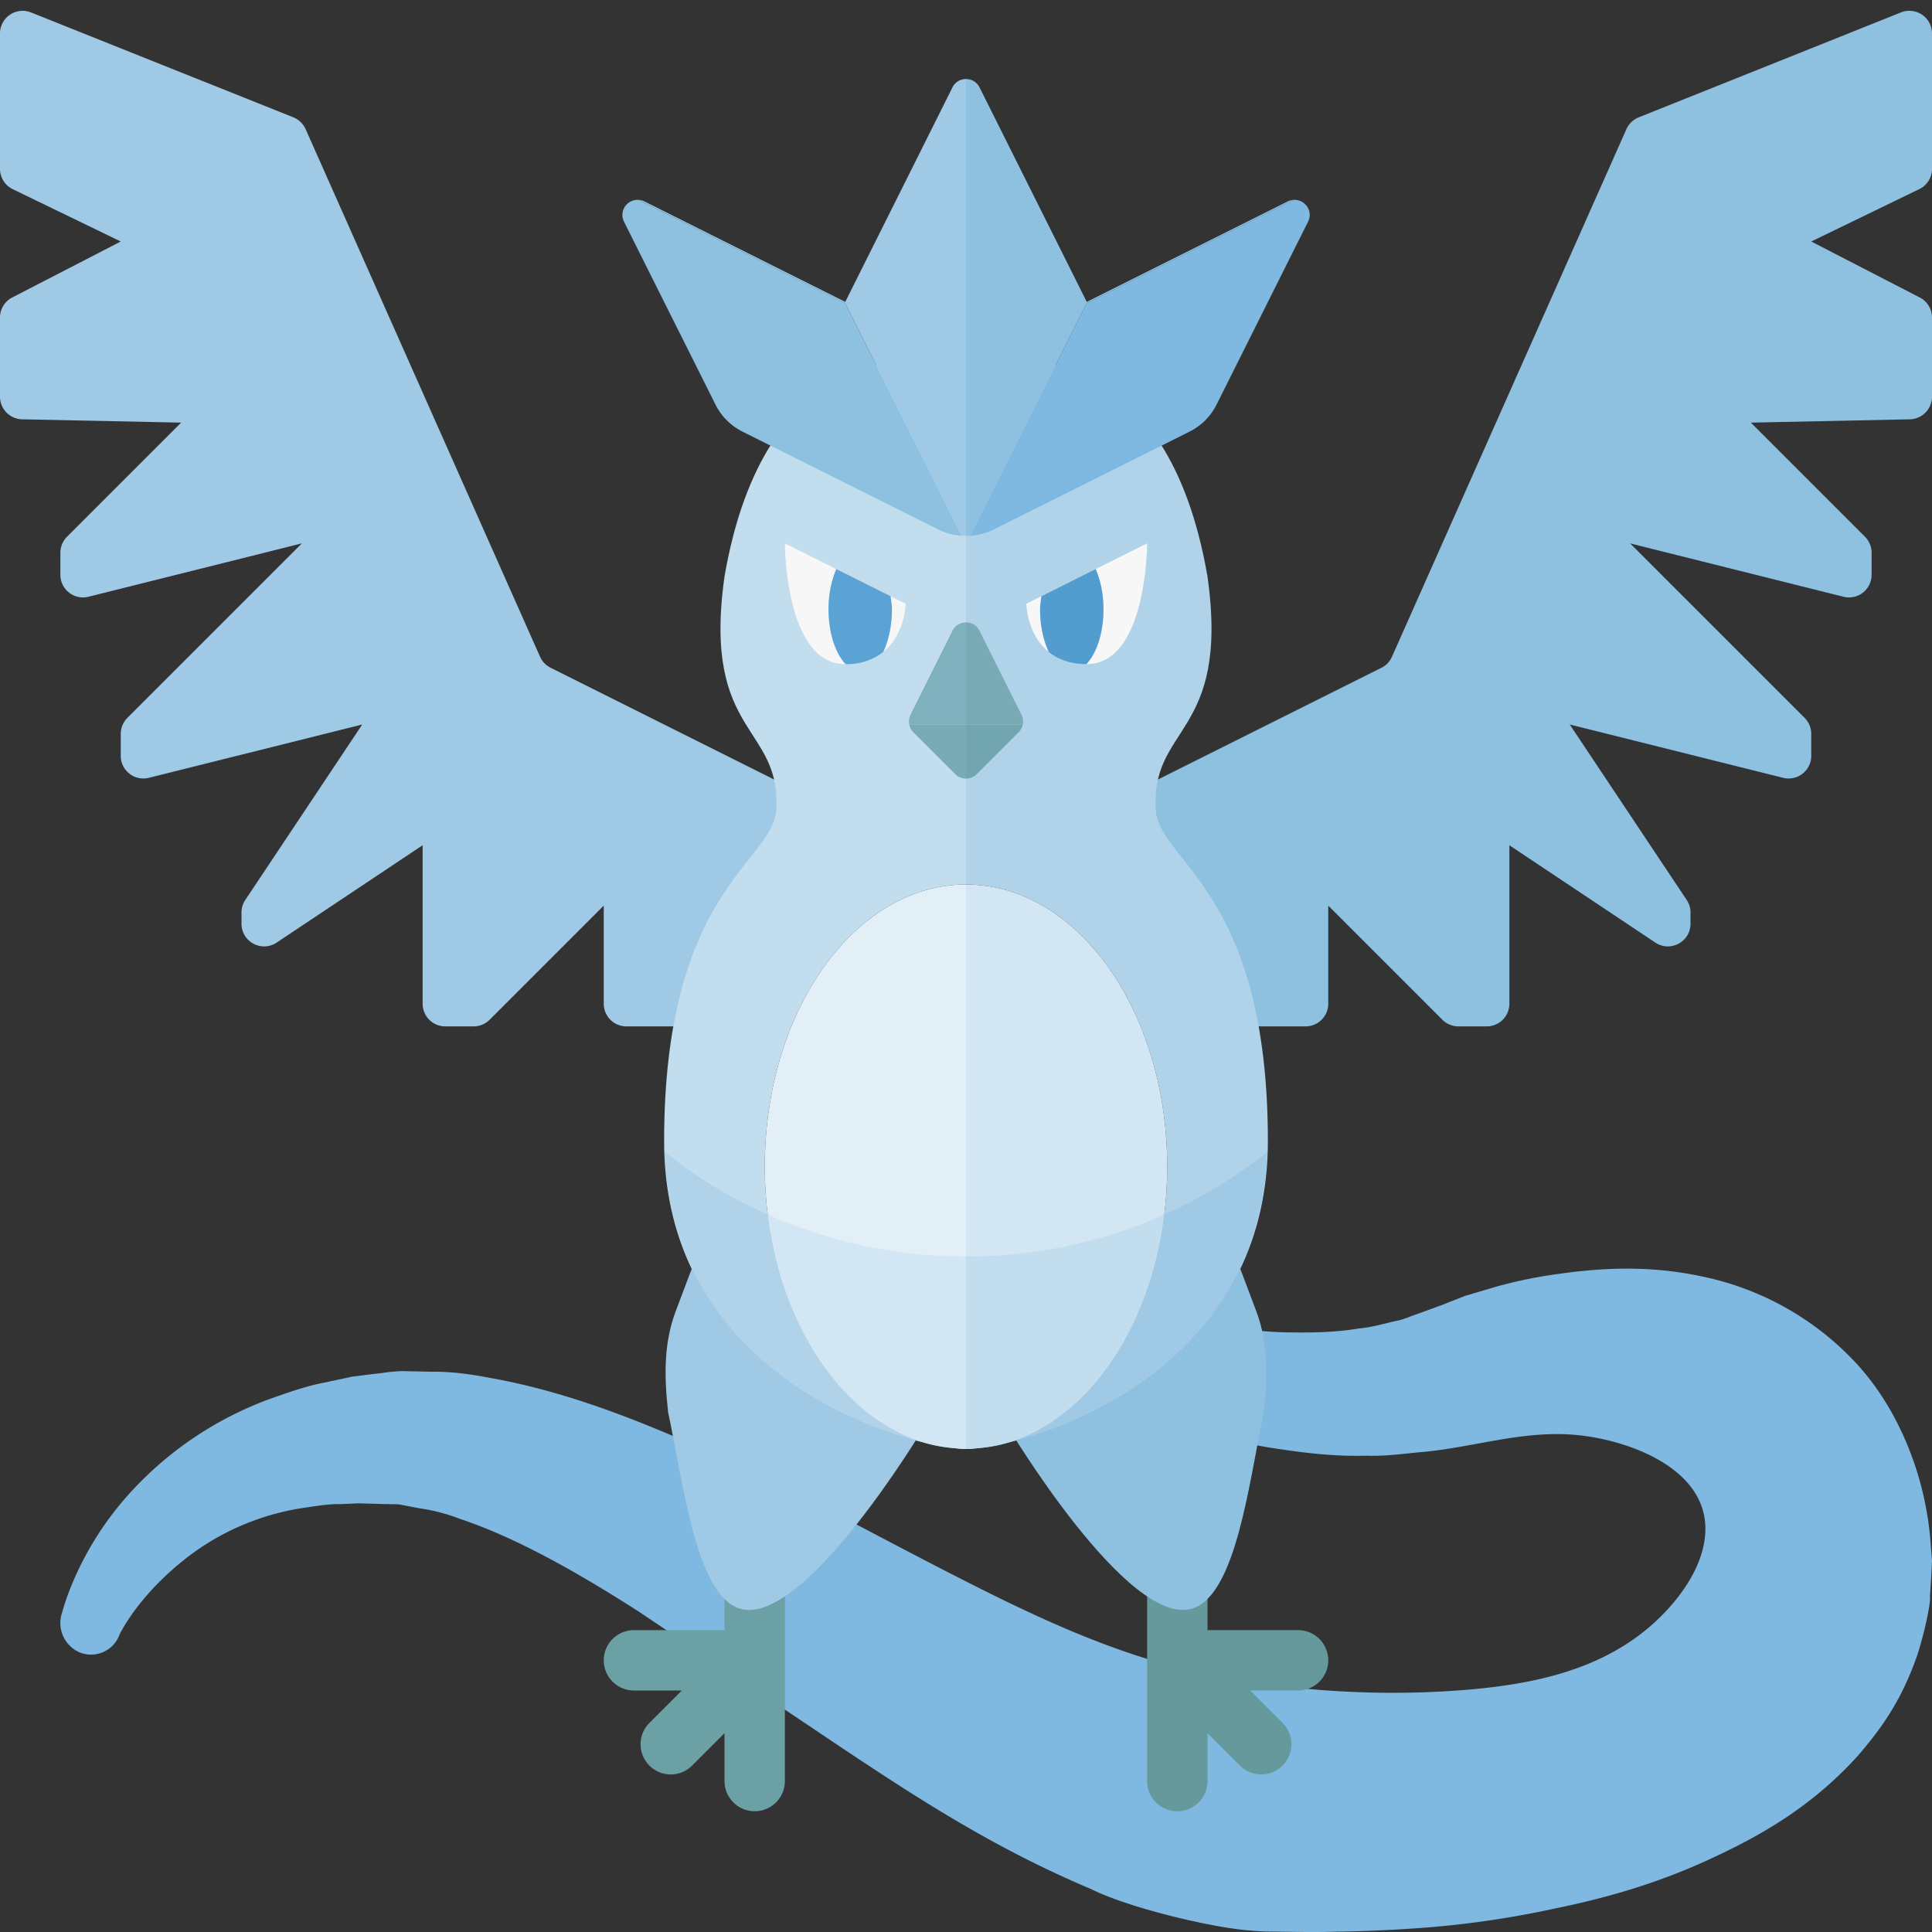 <svg xmlns="http://www.w3.org/2000/svg" width="32" height="32"><rect width="100%" height="100%" fill="#333333" stroke="none"/><path fill="#8EC0E0" d="M17.543 13.729l5.337-2.668a.375.375 0 00.175-.183l3.883-8.738a.378.378 0 01.203-.196L31.485.206A.375.375 0 0132 .554v2.242a.373.373 0 01-.212.337L30 4l1.797.927A.373.373 0 0132 5.26v1.31a.375.375 0 01-.367.375L29 7l1.89 1.89c.07.07.11.166.11.265v.365a.375.375 0 01-.466.364L27 9l2.89 2.89c.07.07.11.166.11.265v.364a.375.375 0 01-.466.364L26 12l1.937 2.906a.374.374 0 01.063.208v.186c0 .3-.334.478-.583.312L25 14v2.625a.375.375 0 01-.375.375h-.47a.376.376 0 01-.265-.11L22 15v1.625a.375.375 0 01-.375.375h-1.4a.374.374 0 01-.331-.199l-.522-.978a.383.383 0 00-.106-.124l-1.781-1.336a.374.374 0 01.058-.634z"/><path fill="#9FC9E4" d="M14.457 13.729L9.12 11.06a.375.375 0 01-.175-.183L5.062 2.139a.38.38 0 00-.204-.196L.514.206A.375.375 0 000 .554v2.242c0 .144.082.275.212.338L2 4l-1.797.927A.373.373 0 000 5.26v1.31c0 .204.163.371.367.375L3 7 1.11 8.89a.376.376 0 00-.11.265v.365c0 .244.229.423.466.364L5 9l-2.89 2.89a.376.376 0 00-.11.265v.364c0 .244.229.423.466.364L6 12l-1.937 2.906a.374.374 0 00-.063.208v.186c0 .3.334.478.583.312L7 14v2.625c0 .207.168.375.375.375h.47c.099 0 .195-.04.265-.11L10 15v1.625c0 .207.168.375.375.375h1.4a.374.374 0 00.331-.199l.522-.978a.383.383 0 01.106-.124l1.781-1.336a.374.374 0 00-.058-.634z"/><path fill="#B0D3EA" d="M19.333 19.325c0-2.582-1.492-4.675-3.333-4.675V7l.833-1S19.331 5.656 20 9.55c.375 2.669-.969 2.45-.854 3.905.112.843 1.854 1.354 1.854 5.445 0 3.316-2.807 4.623-4.274 4.985 1.492-.465 2.607-2.328 2.607-4.56z"/><path fill="#80C0DF" d="M16 24c.068 0 .135-.009.203-.014-.08.009-.149.014-.203.014zm.203-.014c.141-.017.32-.05.524-.1a2.526 2.526 0 01-.524.1z"/><path fill="#D2E6F3" d="M19.333 19.325c0 2.232-1.116 4.095-2.607 4.56-.204.05-.383.084-.524.1-.067.006-.134.015-.202.015v-9.35c1.841 0 3.333 2.093 3.333 4.675z"/><path fill="#C1DDEE" d="M12.667 19.325c0-2.582 1.492-4.675 3.333-4.675V7l-.833-1S12.669 5.656 12 9.55c-.375 2.669.969 2.45.854 3.905C12.742 14.298 11 14.809 11 18.9c0 3.316 2.807 4.623 4.274 4.985-1.492-.465-2.607-2.328-2.607-4.56z"/><path fill="#80C0DF" d="M16 24c-.068 0-.135-.009-.203-.014.08.009.149.014.203.014zm-.203-.014a4.565 4.565 0 01-.524-.1c.171.052.346.085.524.1z"/><path fill="#E2EFF7" d="M12.667 19.325c0 2.232 1.116 4.095 2.607 4.56.204.05.383.084.524.1.067.006.134.015.202.015v-9.35c-1.841 0-3.333 2.093-3.333 4.675z"/><path fill="#7FB8E0" d="M17.17 21.074l.467.192c.314.119.78.293 1.387.454.607.151 1.353.309 2.192.346.417.009.86.011 1.296-.063.224-.019.433-.087.653-.133.109-.026.208-.073.313-.107l.384-.14.402-.158.515-.153a7.677 7.677 0 011.049-.214c.72-.102 1.509-.14 2.362.044a4.807 4.807 0 012.54 1.422c.76.814 1.185 1.98 1.249 3.033l.018.201.003.049-.012.251-.004.069-.018.276c.018.089-.089.606-.212.977-.262.753-.593 1.21-.99 1.67-.788.867-1.659 1.345-2.492 1.725-.839.384-1.666.621-2.495.791a15.95 15.95 0 01-2.464.342 22.8 22.8 0 01-1.222.047c-.203.006-.406.007-.609.003l-.304-.004-.152-.002-.076-.001s-.175-.008-.192-.01l-.035-.005c-.56-.032-1.982-.355-2.651-.687-1.599-.673-2.887-1.513-4.101-2.321l-3.382-2.269c-1.054-.676-2.064-1.241-2.975-1.543a3.018 3.018 0 00-.655-.172l-.311-.059c-.019-.014-.232-.009-.336-.015l-.38-.01-.292.013c-.19-.004-.39.029-.585.058a4.176 4.176 0 00-1.864.756c-.929.687-1.224 1.389-1.204 1.326a.503.503 0 01-.645.325.53.53 0 01-.314-.668c.009-.024.061-.248.231-.625a5.248 5.248 0 011-1.471 5.844 5.844 0 012.323-1.483c.25-.087.509-.178.806-.234l.444-.095.382-.048c.153-.014.202-.034.446-.044l.488.01c.34-.004.659.043.979.104 1.294.231 2.531.729 3.77 1.291 1.242.559 2.466 1.238 3.713 1.879 1.392.716 2.829 1.423 4.374 1.735 1.32.266 2.721.368 4.084.276 1.225-.083 2.483-.309 3.401-1.193.358-.345.698-.815.766-1.318.155-1.14-1.243-1.649-2.145-1.728-.879-.076-1.668.205-2.526.283-.316.029-.626.073-.919.062-.592.016-1.129-.058-1.626-.136a13.682 13.682 0 01-2.461-.651 17.869 17.869 0 01-1.499-.602l-.527-.255a.782.782 0 01-.359-1.024.735.735 0 01.947-.39l.05.021z"/><path fill="#65999B" d="M21.5 27H20v-1h-1v3.5a.5.5 0 001 0v-.793l.543.543a.5.5 0 00.707-.707L20.707 28h.793a.5.5 0 000-1z"/><path fill="#8EC0E0" d="M16.688 23.625s2 3.352 3.062 3.018c.729-.229.94-2.116 1.184-3.253.066-.603.074-1.143-.129-1.68l-.598-1.586-3.519 3.501z"/><path fill="#6BA0A5" d="M12 26v1h-1.5a.5.5 0 000 1h.793l-.543.543a.5.5 0 00.707.707l.543-.543v.793a.5.5 0 001 0V26h-1z"/><path fill="#9FC9E4" d="M15.312 23.625s-2 3.352-3.062 3.018c-.729-.229-.94-2.116-1.184-3.253-.066-.603-.074-1.143.129-1.68l.598-1.586 3.519 3.501z"/><path fill="#8EC0E0" d="M10.335 3.671l1.516 3.031c.097.194.254.35.447.447l3.255 1.627a.982.982 0 00.374.097L14 5.021l-3.421-1.71a.25.25 0 00-.244.36z"/><path fill="#7FB8E0" d="M16.074 8.873a1.01 1.01 0 00.374-.097l3.255-1.627c.194-.097.35-.254.447-.447l1.516-3.031c.092-.184-.063-.376-.244-.36L18 5.021l-1.926 3.852z"/><path fill="#F7F7F7" d="M17.249 9.875L17 10s.007.506.371.798a1.684 1.684 0 01-.144-.708c0-.076.015-.143.022-.215zm.899-.449c.077.182.129.408.129.664 0 .399-.116.734-.282.909L18 11c1 0 1-2 1-2l-.852.426z"/><path fill="#529CCF" d="M18.148 9.426l-.899.45c-.008.072-.022.139-.022.215 0 .275.056.521.144.708.145.116.341.2.624.201.165-.176.282-.511.282-.909 0-.257-.052-.484-.129-.665z"/><path fill="#9FC9E4" d="M16.726 23.885c1.439-.355 4.163-1.626 4.264-4.807a7.651 7.651 0 01-1.706 1.039c-.228 1.87-1.247 3.359-2.558 3.768z"/><path fill="#C1DDEE" d="M19.284 20.117a8.081 8.081 0 01-3.284.696V24c.068 0 .135-.009.203-.014.179-.015.354-.047.524-.1 1.31-.41 2.329-1.899 2.557-3.769z"/><path fill="#B0D3EA" d="M12.716 20.117a7.651 7.651 0 01-1.706-1.039c.101 3.181 2.825 4.452 4.264 4.807-1.311-.409-2.33-1.898-2.558-3.768z"/><path fill="#D2E6F3" d="M12.716 20.117c.228 1.87 1.247 3.359 2.558 3.768.17.053.345.085.524.1.067.006.134.015.202.015v-3.188a8.08 8.08 0 01-3.284-.695z"/><path fill="#F7F7F7" d="M14.751 9.875L15 10s-.007.506-.371.798c.088-.186.144-.433.144-.708 0-.076-.015-.143-.022-.215zm-.899-.449a1.71 1.71 0 00-.129.664c0 .399.116.734.282.909L14 11c-1 0-1-2-1-2l.852.426z"/><path fill="#5CA3D5" d="M13.852 9.426l.899.45c.008.072.022.139.022.215 0 .275-.056.521-.144.708a.962.962 0 01-.624.201c-.165-.176-.282-.511-.282-.909 0-.257.052-.484.129-.665z"/><path fill="#9FC9E4" d="M15.776 1.447L14 5l-3.329-1.665a.27.27 0 00-.092-.025L14 5.021l1.926 3.853c.025.002.049 0 .074 0V1.309a.247.247 0 00-.224.138z"/><path fill="#8EC0E0" d="M18 5.021l3.421-1.71a.27.27 0 00-.092.025L18 5l-1.776-3.553A.247.247 0 0016 1.309v7.564c.025 0 .049.002.074 0L18 5.021z"/><path fill="#7EB1BD" d="M16 10.309a.247.247 0 00-.224.138l-.696 1.392a.257.257 0 00-.02.161H16v-1.691z"/><path fill="#78ABB6" d="M16.94 12a.25.25 0 00-.02-.161l-.696-1.392a.247.247 0 00-.224-.138V12h.94zm-1.117.823a.249.249 0 00.177.073V12h-.94c.01.047.031.092.067.127l.696.696z"/><path fill="#72A6AF" d="M16 12.896a.249.249 0 00.177-.073l.696-.696A.25.25 0 0016.94 12H16v.896z"/></svg>